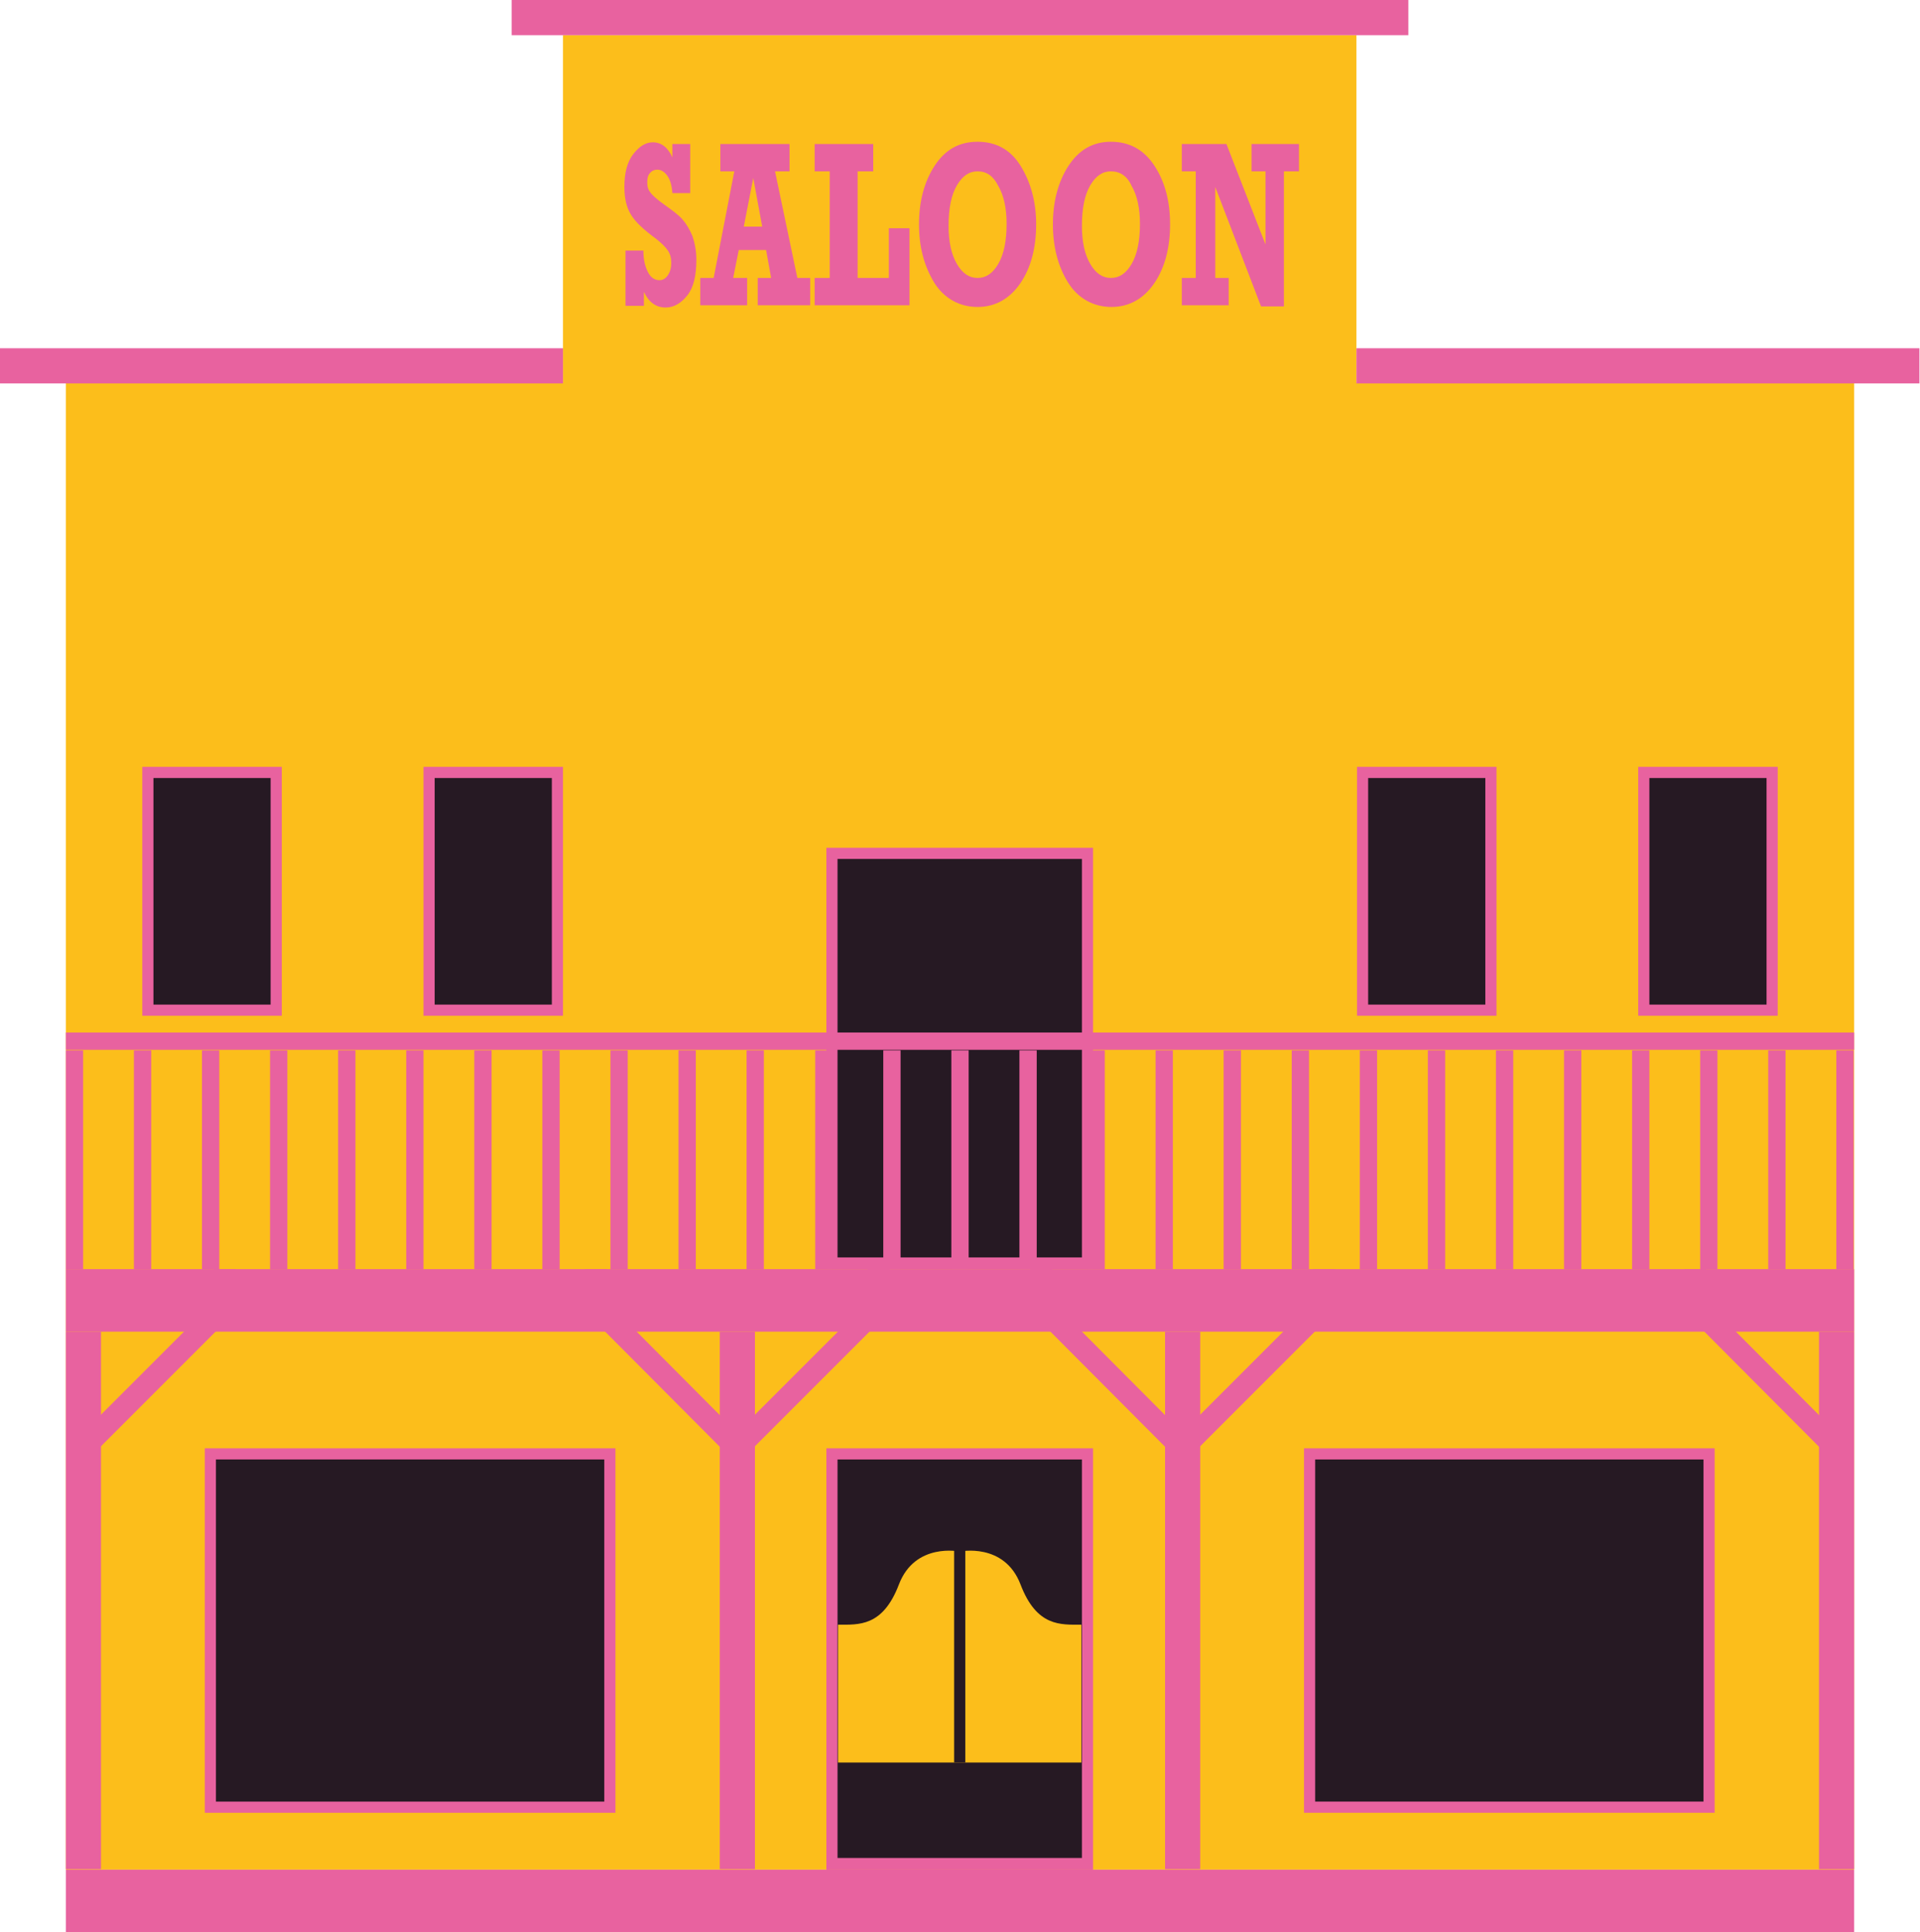 <?xml version="1.0" encoding="utf-8"?>
<!-- Generator: Adobe Illustrator 26.5.0, SVG Export Plug-In . SVG Version: 6.00 Build 0)  -->
<svg version="1.1" id="uuid-b40b2560-78c4-412a-87db-4ae2aadf0709"
	 xmlns="http://www.w3.org/2000/svg" xmlns:xlink="http://www.w3.org/1999/xlink" x="0px" y="0px" viewBox="0 0 344.1 346.2"
	 style="enable-background:new 0 0 344.1 346.2;" xml:space="preserve">
<style type="text/css">
	.st0{fill:#FCBE1B;}
	.st1{fill:#261923;}
	.st2{fill:#E8629F;}
	.st3{fill:none;stroke:#E8629F;stroke-width:4;stroke-miterlimit:10;}
	.st4{fill:none;stroke:#261923;stroke-width:2;stroke-miterlimit:10;}
</style>
<g>
	<rect x="11.8" y="233" class="st0" width="320.5" height="102"/>
	<polygon class="st0" points="243.1,68.6 243.1,6.3 100.9,6.3 100.9,68.6 11.8,68.6 11.8,131 11.8,233 332.3,233 332.3,131 
		332.3,68.6 	"/>
	<g>
		<rect x="149.1" y="152.9" class="st1" width="45.8" height="73.5"/>
		<path class="st2" d="M193.9,153.9v71.4h-43.8v-71.4H193.9 M195.9,151.9h-47.8v75.5h47.8L195.9,151.9L195.9,151.9L195.9,151.9z"/>
	</g>
	<rect y="62.4" class="st2" width="100.9" height="6.3"/>
	<rect x="11.8" y="185" class="st2" width="320.5" height="3.1"/>
	<rect x="11.8" y="238.6" class="st2" width="6.3" height="96.3"/>
	<rect x="129" y="238.6" class="st2" width="6.3" height="96.3"/>
	<rect x="208.8" y="238.6" class="st2" width="6.3" height="96.3"/>
	<rect x="326" y="238.6" class="st2" width="6.3" height="96.3"/>
	<rect x="243.1" y="62.4" class="st2" width="100.9" height="6.3"/>
	<rect x="91.7" class="st2" width="160.7" height="6.3"/>
	<rect x="11.8" y="335" class="st2" width="320.5" height="11.2"/>
	<rect x="11.8" y="227.4" class="st2" width="320.5" height="11.2"/>
	<polyline class="st3" points="14.9,259.5 40.3,234.1 40.3,227.4 	"/>
	<polyline class="st3" points="132.1,259.5 157.5,234.1 157.5,227.4 	"/>
	<polyline class="st3" points="211.9,259.5 237.3,234.1 237.3,227.4 	"/>
	<polyline class="st3" points="211.9,259.5 186.6,234.1 186.6,227.4 	"/>
	<polyline class="st3" points="329.1,259.5 303.8,234.1 303.8,227.4 	"/>
	<polyline class="st3" points="132.1,259.5 106.8,234.1 106.8,227.4 	"/>
	<g>
		<rect x="149.1" y="260.5" class="st1" width="45.8" height="73.5"/>
		<path class="st2" d="M193.9,261.5v71.4h-43.8v-71.4H193.9 M195.9,259.5h-47.8V335h47.8L195.9,259.5L195.9,259.5L195.9,259.5z"/>
	</g>
	<g>
		<rect x="234.8" y="260.5" class="st1" width="71.6" height="63.3"/>
		<path class="st2" d="M305.3,261.5v61.3h-69.6v-61.3H305.3 M307.3,259.5h-73.6v65.3h73.6V259.5L307.3,259.5z"/>
	</g>
	<g>
		<rect x="37.7" y="260.5" class="st1" width="71.6" height="63.3"/>
		<path class="st2" d="M108.3,261.5v61.3H38.7v-61.3H108.3 M110.3,259.5H36.7v65.3h73.6V259.5L110.3,259.5z"/>
	</g>
	<g>
		<rect x="26.4" y="138.4" class="st1" width="23" height="42.6"/>
		<path class="st2" d="M48.5,139.4V180h-21v-40.6H48.5 M50.5,137.4h-25V182h25V137.4L50.5,137.4z"/>
	</g>
	<g>
		<rect x="76.9" y="138.4" class="st1" width="23" height="42.6"/>
		<path class="st2" d="M98.9,139.4V180h-21v-40.6H98.9 M100.9,137.4h-25V182h25V137.4L100.9,137.4z"/>
	</g>
	<g>
		<rect x="244.1" y="138.4" class="st1" width="23" height="42.6"/>
		<path class="st2" d="M266.2,139.4V180h-21v-40.6H266.2 M268.2,137.4h-25V182h25V137.4L268.2,137.4z"/>
	</g>
	<g>
		<rect x="294.6" y="138.4" class="st1" width="23" height="42.6"/>
		<path class="st2" d="M316.6,139.4V180h-21v-40.6H316.6 M318.6,137.4h-25V182h25V137.4L318.6,137.4z"/>
	</g>
	<g>
		<path class="st2" d="M112.1,54.7v-9.8h3.2c0,1.8,0.4,3.1,0.9,4s1.2,1.3,2,1.3c0.6,0,1.1-0.3,1.5-0.9c0.4-0.6,0.6-1.3,0.6-2.2
			c0-0.9-0.2-1.6-0.6-2.2c-0.4-0.6-1.1-1.3-2.1-2.1c-2.2-1.6-3.7-3-4.5-4.3s-1.2-2.9-1.2-5c0-2.5,0.5-4.5,1.6-5.9s2.2-2.1,3.5-2.1
			c1.5,0,2.7,0.9,3.5,2.7v-2.4h3.2v8.8h-3.2c-0.1-1.4-0.4-2.4-0.9-3.1c-0.5-0.7-1.1-1.1-1.8-1.1c-0.5,0-1,0.2-1.3,0.6
			c-0.4,0.4-0.5,1-0.5,1.7c0,0.6,0.1,1.2,0.5,1.7c0.3,0.5,1.2,1.3,2.6,2.3c1.4,1,2.5,1.8,3.2,2.6s1.3,1.8,1.8,3
			c0.4,1.2,0.7,2.6,0.7,4.2c0,2.9-0.5,5-1.6,6.4s-2.4,2.2-3.9,2.2c-1.7,0-3-0.9-3.9-2.8v2.5H112.1L112.1,54.7z"/>
		<path class="st2" d="M145.2,49.8v4.9h-9.4v-4.9h2.4l-0.9-5h-4.9l-1,5h2.5v4.9h-8.4v-4.9h2.4l3.7-19.1h-2.5v-4.9h12.4v4.9h-2.6
			l4,19.1L145.2,49.8L145.2,49.8z M136.6,40.6l-1.6-8.7l-1.7,8.7H136.6L136.6,40.6z"/>
		<path class="st2" d="M146,54.7v-4.9h2.7V30.7H146v-4.9h10.5v4.9h-2.8v19.1h5.6v-8.9h3.7v13.8L146,54.7L146,54.7z"/>
		<path class="st2" d="M175.2,25.4c3.3,0,5.9,1.4,7.7,4.3s2.8,6.4,2.8,10.5s-0.9,7.7-2.8,10.5s-4.5,4.3-7.7,4.3s-6-1.5-7.8-4.4
			c-1.8-3-2.7-6.4-2.7-10.4s0.9-7.6,2.8-10.5S171.9,25.4,175.2,25.4L175.2,25.4z M175.2,30.7c-1.5,0-2.7,0.8-3.7,2.5
			c-1,1.7-1.5,4.1-1.5,7.3c0,2.8,0.5,5.1,1.5,6.8c1,1.7,2.2,2.5,3.7,2.5s2.7-0.8,3.7-2.5s1.5-4.1,1.5-7.2c0-2.8-0.5-5.1-1.5-6.8
			C178,31.5,176.8,30.7,175.2,30.7L175.2,30.7z"/>
		<path class="st2" d="M199.1,25.4c3.3,0,5.9,1.4,7.8,4.3s2.8,6.4,2.8,10.5s-0.9,7.7-2.8,10.5s-4.5,4.3-7.7,4.3s-6-1.5-7.8-4.4
			s-2.7-6.4-2.7-10.4s0.9-7.6,2.8-10.5S195.9,25.4,199.1,25.4L199.1,25.4z M199.1,30.7c-1.5,0-2.7,0.8-3.7,2.5
			c-1,1.7-1.5,4.1-1.5,7.3c0,2.8,0.5,5.1,1.5,6.8s2.2,2.5,3.7,2.5s2.7-0.8,3.7-2.5s1.5-4.1,1.5-7.2c0-2.8-0.5-5.1-1.5-6.8
			C202,31.5,200.7,30.7,199.1,30.7L199.1,30.7z"/>
		<path class="st2" d="M211.8,54.7v-4.9h2.5V30.7h-2.5v-4.9h8l7,18V30.7h-2.5v-4.9h8.5v4.9h-2.7v24.2H226l-8.2-21.4v16.3h2.4v4.9
			L211.8,54.7L211.8,54.7z"/>
	</g>
	<g>
		<rect x="11.8" y="188.2" class="st2" width="3.1" height="39.2"/>
		<rect x="24" y="188.2" class="st2" width="3.1" height="39.2"/>
		<rect x="36.2" y="188.2" class="st2" width="3.1" height="39.2"/>
		<rect x="48.4" y="188.2" class="st2" width="3.1" height="39.2"/>
		<rect x="60.6" y="188.2" class="st2" width="3.1" height="39.2"/>
		<rect x="72.8" y="188.2" class="st2" width="3.1" height="39.2"/>
		<rect x="85" y="188.2" class="st2" width="3.1" height="39.2"/>
		<rect x="97.2" y="188.2" class="st2" width="3.1" height="39.2"/>
		<rect x="109.4" y="188.2" class="st2" width="3.1" height="39.2"/>
		<rect x="121.6" y="188.2" class="st2" width="3.1" height="39.2"/>
		<rect x="133.8" y="188.2" class="st2" width="3.1" height="39.2"/>
		<rect x="146.1" y="188.2" class="st2" width="3.1" height="39.2"/>
		<rect x="158.3" y="188.2" class="st2" width="3.1" height="39.2"/>
		<rect x="170.5" y="188.2" class="st2" width="3.1" height="39.2"/>
		<rect x="182.7" y="188.2" class="st2" width="3.1" height="39.2"/>
		<rect x="194.9" y="188.2" class="st2" width="3.1" height="39.2"/>
		<rect x="207.1" y="188.2" class="st2" width="3.1" height="39.2"/>
		<rect x="219.3" y="188.2" class="st2" width="3.1" height="39.2"/>
		<rect x="231.5" y="188.2" class="st2" width="3.1" height="39.2"/>
		<rect x="243.7" y="188.2" class="st2" width="3.1" height="39.2"/>
		<rect x="255.9" y="188.2" class="st2" width="3.1" height="39.2"/>
		<rect x="268.1" y="188.2" class="st2" width="3.1" height="39.2"/>
		<rect x="280.3" y="188.2" class="st2" width="3.1" height="39.2"/>
		<rect x="292.5" y="188.2" class="st2" width="3.1" height="39.2"/>
		<rect x="304.7" y="188.2" class="st2" width="3.1" height="39.2"/>
		<rect x="316.9" y="188.2" class="st2" width="3.1" height="39.2"/>
		<rect x="329.1" y="188.2" class="st2" width="3.1" height="39.2"/>
	</g>
	<path class="st0" d="M150.2,315.8H172v-37.8c0,0-8-1.7-10.9,5.9s-7.2,7.2-10.9,7.2V315.8z"/>
	<path class="st0" d="M193.9,315.8H172v-37.8c0,0,8-1.7,10.9,5.9s7.2,7.2,10.9,7.2V315.8z"/>
	<line class="st4" x1="172" y1="315.8" x2="172" y2="270.2"/>
</g>
</svg>
